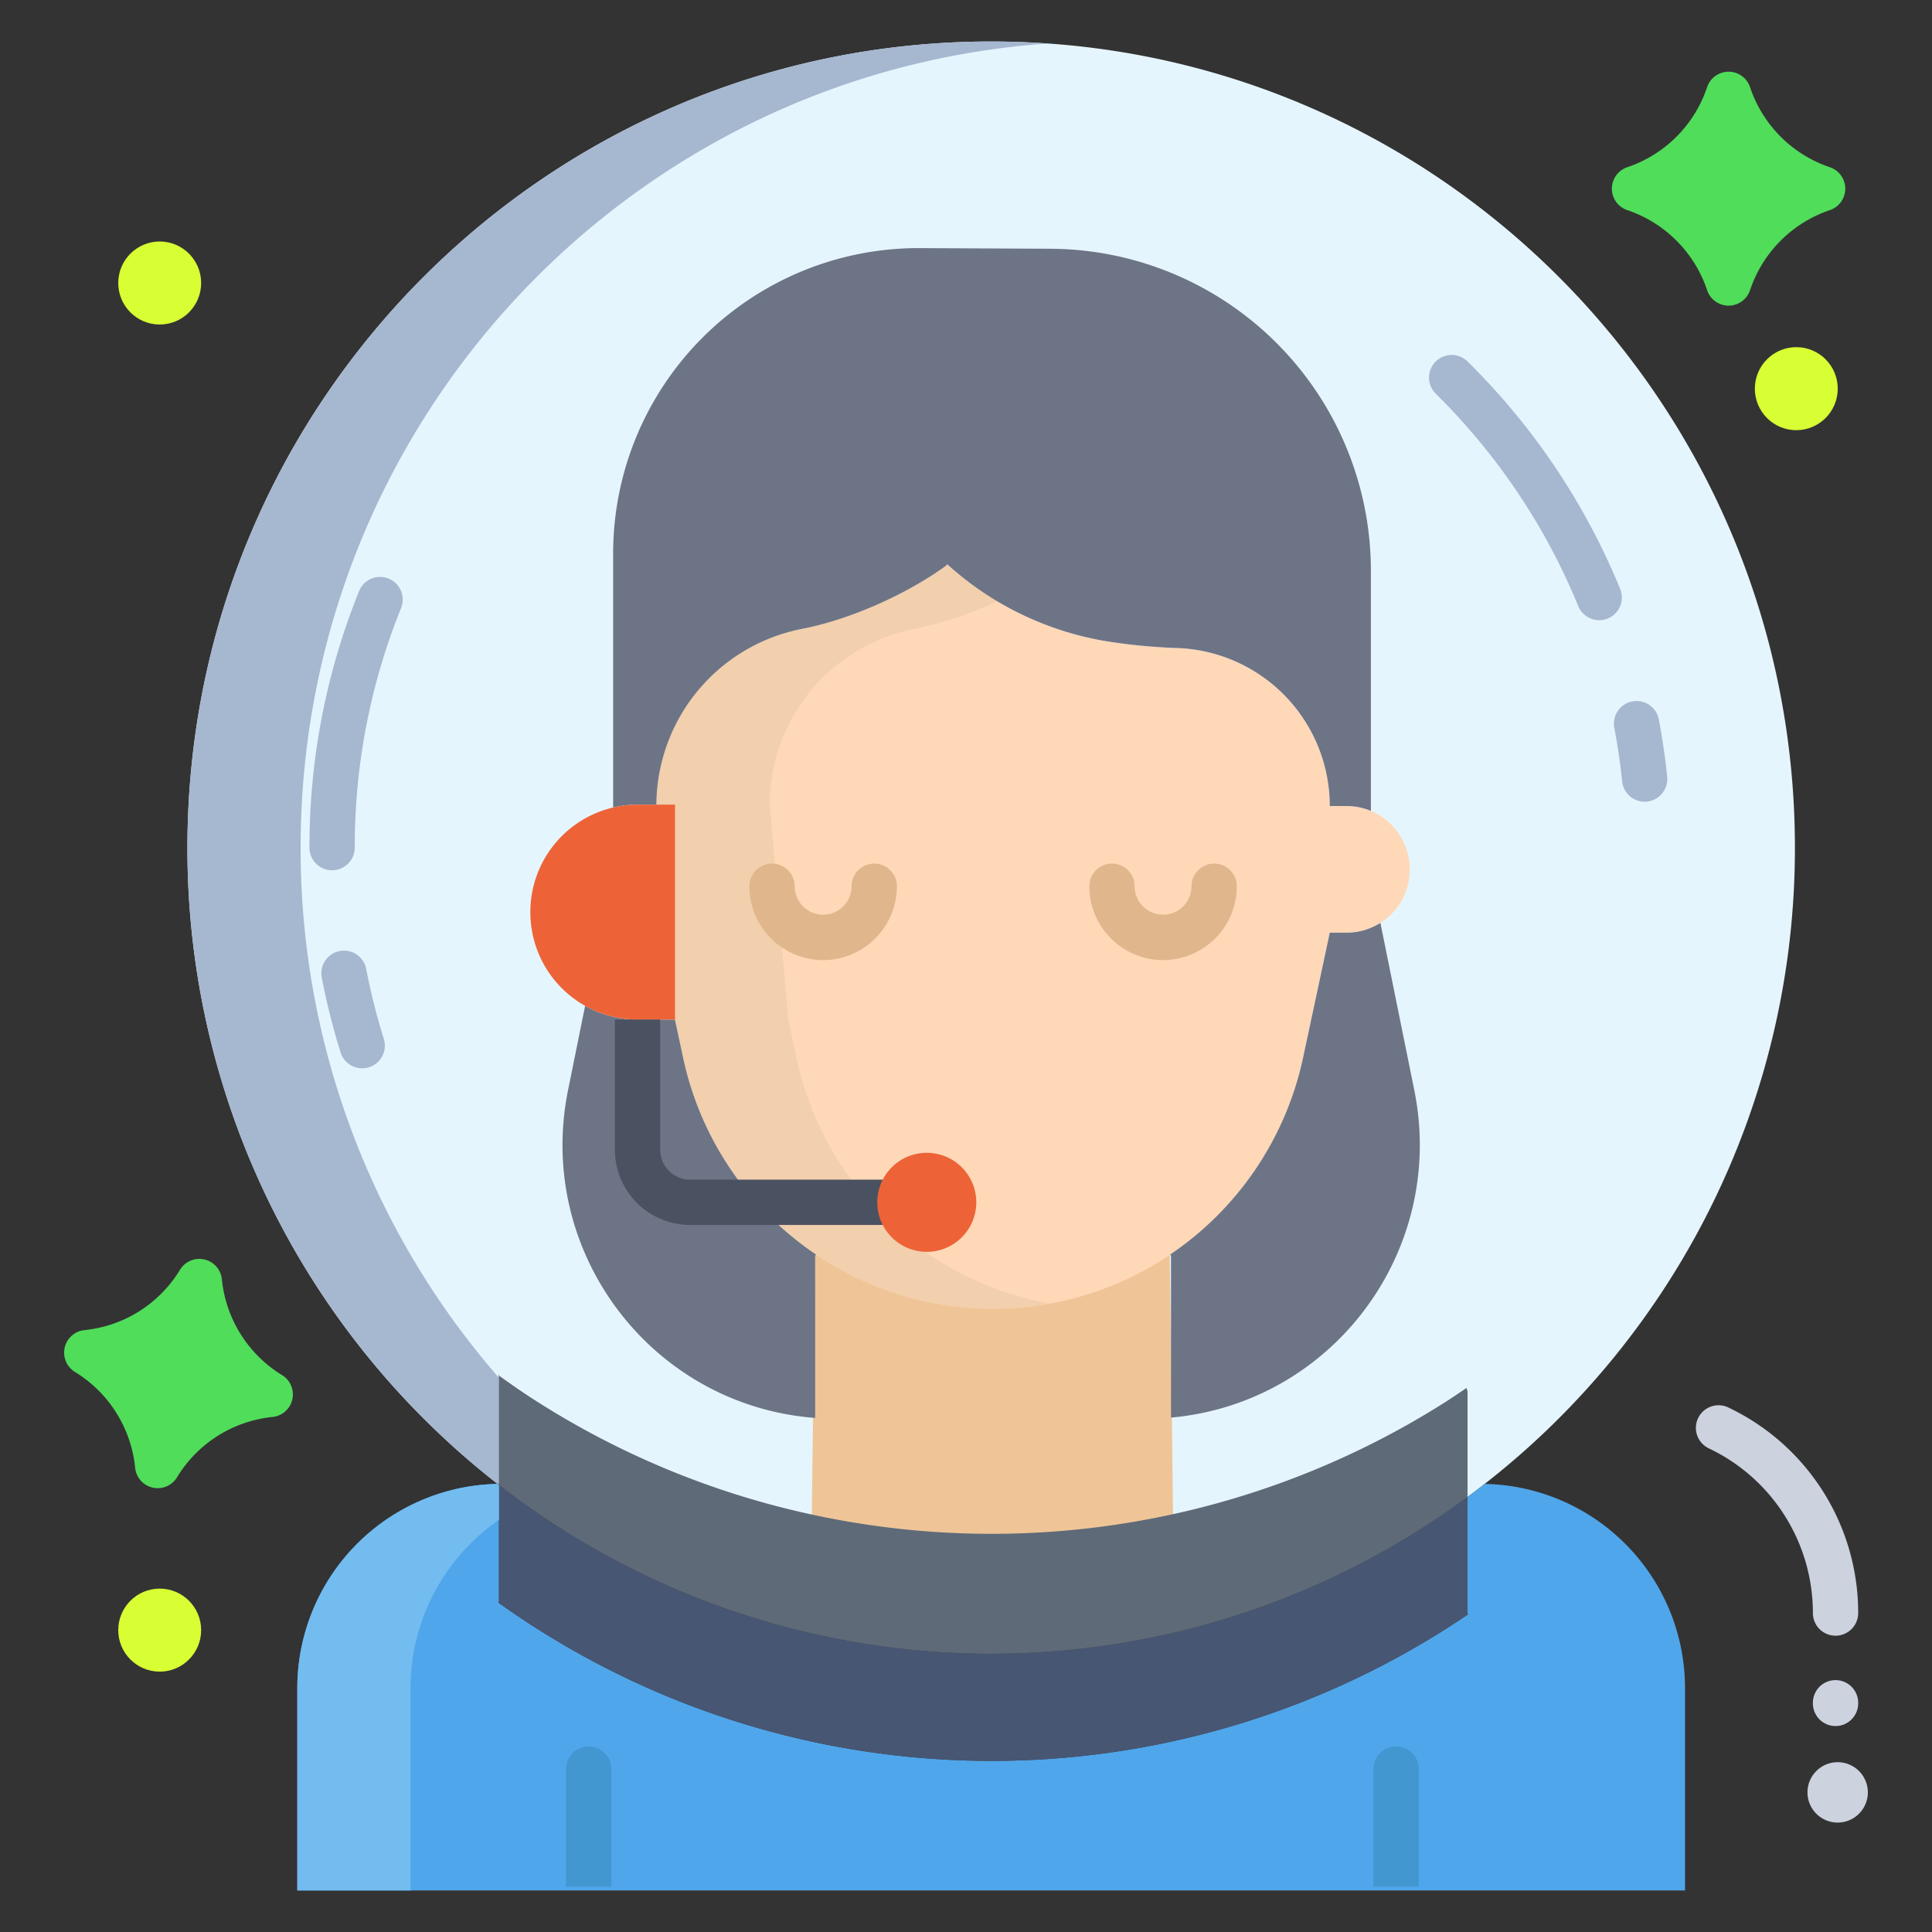 <svg id="Layer_1" height="512" viewBox="0 0 512 512" width="512" xmlns="http://www.w3.org/2000/svg" data-name="Layer 1"><rect x="0" y="0" width="512" height="512" fill="#333333" stroke="none"/><path d="m262.67 11c-117.64 0-213 95.65-213 213.63a213.488 213.488 0 0 0 82.21 168.62h.35v-28.64c-.05-.04-.1-.07-.15-.11l.15-.2v.31c24.69 17.66 53.09 36.45 83.8 42.95l94.3 1.83c28.48-6.13 54.96-25.68 78.32-41.51l.2.93v27.95c1.56-1.15 3.09-2.32 4.61-3.51a213.488 213.488 0 0 0 82.21-168.62c0-117.98-95.36-213.63-213-213.63z" fill="#e5f5fd"/><path d="m216.25 332-.25.79-1 79.21 96-1-1-78.21.11-.79z" fill="#efc597"/><path d="m79.67 224.63c0-112.921 87.362-205.374 198-213.095-4.956-.346-9.956-.535-15-.535-117.64 0-213 95.65-213 213.63a213.488 213.488 0 0 0 82.21 168.62h.35v-28.119a213.165 213.165 0 0 1 -52.56-140.501z" fill="#a6b7d0"/><path d="m200.44 318.63a84.222 84.222 0 0 1 -19.43-38.42l-2.14-10.01h.02v-56.96h-4.94a47.733 47.733 0 0 1 38.57-46.58c11.99-2.3 26.97-8.66 38.08-16.66l.43-.47c.12.11.25.22.37.33a82.872 82.872 0 0 0 42.31 20.15 151.637 151.637 0 0 0 18.19 1.72 41.921 41.921 0 0 1 40.51 41.88h4.46a16.794 16.794 0 0 1 11.84 28.65 16.792 16.792 0 0 1 -11.84 4.91h-4.46l-7.06 33.04a83.939 83.939 0 0 1 -129.1 52.25q-3.045-2.055-5.9-4.37a84.338 84.338 0 0 1 -9.91-9.46z" fill="#ffd8b7"/><path d="m246.25 332.46q-3.045-2.055-5.9-4.37a83.976 83.976 0 0 1 -29.34-47.98l-2.14-10.11h.02l-4.94-56.86a47.679 47.679 0 0 1 38.57-46.53 97.454 97.454 0 0 0 21.834-7.272 83.709 83.709 0 0 1 -12.954-9.491c-.12-.11-.25-.213-.37-.323l-.43.473c-11.11 8-26.09 14.361-38.08 16.661a47.626 47.626 0 0 0 -38.57 46.481l4.94 56.861h-.02l2.14 10.11a84.381 84.381 0 0 0 29.34 47.955c1.9 1.54 3.87 3.012 5.9 4.382a83.779 83.779 0 0 0 61.93 13.023 83.627 83.627 0 0 1 -31.93-13.01z" fill="#f2cfad"/><path d="m446.55 447.48v53.52h-367.76v-53.52a54.16 54.16 0 0 1 53.09-54.23c.11.09.23.18.35.27v30.98l-.15.21a224.648 224.648 0 0 0 256.97 3.1l-.2-.3v-30.75c1.56-1.15 3.09-2.32 4.61-3.51a54.16 54.16 0 0 1 53.09 54.23z" fill="#50a6ea"/><path d="m388.85 427.51.2.3a224.648 224.648 0 0 1 -256.97-3.1l.15-.21v-30.98a212.546 212.546 0 0 0 256.62 3.24z" fill="#475673"/><path d="m216.03 401.56a224.5 224.5 0 0 0 172.62-33.68l.2.93v27.95a212.546 212.546 0 0 1 -256.62-3.24v-28.91a223.548 223.548 0 0 0 83.8 36.95z" fill="#5f6a78"/><g fill="#6d7486"><path d="m374.8 288.9c8.59 42.44-21.52 82.92-64.47 86.78v-42.89l-.22-.33a84.2 84.2 0 0 0 35.24-52.25l7.06-33.04h4.46a16.572 16.572 0 0 0 8.95-2.6z"/><path d="m278.09 65.92-34.78-.17a80.936 80.936 0 0 0 -80.82 81.06v67.08l.02.1a28.235 28.235 0 0 1 6.48-.75h4.96a47.733 47.733 0 0 1 38.57-46.58c11.99-2.3 26.97-8.66 38.08-16.66l.43-.47c.12.11.25.22.37.33a82.872 82.872 0 0 0 42.31 20.15 151.637 151.637 0 0 0 18.19 1.72 41.921 41.921 0 0 1 40.51 41.88h4.46a16.764 16.764 0 0 1 6.43 1.28v-63.51a85.334 85.334 0 0 0 -85.21-85.46z"/><path d="m210.35 328.09a84.1 84.1 0 0 1 -29.34-47.88l-2.14-10.01h-9.92a28.356 28.356 0 0 1 -13.89-3.64l-4.52 22.34c-8.63 42.58 21.72 83.18 64.89 86.82h.6v-42.93l.22-.33q-3.045-2.055-5.9-4.37z"/></g><path d="m173.95 213.24h4.94v56.96h-9.94a28.428 28.428 0 0 1 -28.4-28.44v-.08a28.449 28.449 0 0 1 28.44-28.44z" fill="#ed6337"/><path d="m132.23 402.781v-9.261c-.12-.09-.24-.18-.35-.27a54.16 54.16 0 0 0 -53.09 54.23v53.52h30v-53.52a54.218 54.218 0 0 1 23.44-44.699z" fill="#72bcef"/><path d="m218.14 254.443a19.581 19.581 0 0 1 -19.54-19.58 6 6 0 0 1 12 0 7.54 7.54 0 1 0 15.08 0 6 6 0 0 1 12 0 19.582 19.582 0 0 1 -19.54 19.58z" fill="#e0b68c"/><path d="m308.225 254.443a19.581 19.581 0 0 1 -19.54-19.58 6 6 0 0 1 12 0 7.54 7.54 0 1 0 15.08 0 6 6 0 1 1 12 0 19.582 19.582 0 0 1 -19.54 19.58z" fill="#e0b68c"/><path d="m88.011 230.629a6 6 0 0 1 -6-6 180.691 180.691 0 0 1 13.151-67.986 6 6 0 0 1 11.127 4.494 168.739 168.739 0 0 0 -12.278 63.492 6 6 0 0 1 -6 6z" fill="#a6b7d0"/><path d="m95.983 283.116a6 6 0 0 1 -5.724-4.21 180.949 180.949 0 0 1 -4.975-19.77 6 6 0 1 1 11.783-2.267 169.006 169.006 0 0 0 4.645 18.454 6 6 0 0 1 -5.729 7.793z" fill="#a6b7d0"/><path d="m238.53 324.626h-55.678a19.945 19.945 0 0 1 -19.9-19.942v-34.484h12v34.48a7.931 7.931 0 0 0 7.9 7.942h55.678z" fill="#4a5160"/><path d="m156 462.815a6 6 0 0 0 -6 6v31.185h12v-31.185a6 6 0 0 0 -6-6z" fill="#4297d1"/><path d="m370 462.815a6 6 0 0 0 -6 6v31.185h12v-31.185a6 6 0 0 0 -6-6z" fill="#4297d1"/><path d="m486.436 457.418a6 6 0 0 1 -6-6v-.168a6 6 0 0 1 12 0v.168a6 6 0 0 1 -6 6z" fill="#ccd3df"/><path d="m486.436 433.479a6 6 0 0 1 -6-6 48.287 48.287 0 0 0 -27.575-43.648 6 6 0 0 1 5.139-10.844 60.244 60.244 0 0 1 34.436 54.492 6 6 0 0 1 -6 6z" fill="#ccd3df"/><path d="m487.006 483a8 8 0 1 1 7.994-8 8.006 8.006 0 0 1 -7.994 8z" fill="#ccd3df"/><path d="m435.846 212.456a6 6 0 0 1 -5.962-5.386c-.489-4.747-1.188-9.522-2.074-14.191a6 6 0 0 1 11.789-2.24c.95 5 1.7 10.116 2.222 15.2a6.012 6.012 0 0 1 -5.975 6.616z" fill="#a6b7d0"/><path d="m423.809 164.354a6 6 0 0 1 -5.555-3.728c-1.966-4.8-4.178-9.561-6.572-14.145a169.224 169.224 0 0 0 -31.205-42.152 6 6 0 0 1 8.423-8.547 181.1 181.1 0 0 1 33.417 45.143c2.567 4.91 4.936 10.01 7.042 15.155a6 6 0 0 1 -5.55 8.274z" fill="#a6b7d0"/><path d="m484.92 44.31a33.632 33.632 0 0 1 -21.135-21.2 6 6 0 0 0 -11.387 0 33.632 33.632 0 0 1 -21.135 21.2 6 6 0 0 0 0 11.38 33.632 33.632 0 0 1 21.135 21.2 6 6 0 0 0 11.387 0 33.632 33.632 0 0 1 21.135-21.2 6 6 0 0 0 0-11.38z" fill="#50dd5a"/><path d="m74.732 364.411a33.7 33.7 0 0 1 -15.932-25.378 6 6 0 0 0 -11.106-2.516 33.562 33.562 0 0 1 -25.285 15.975 6 6 0 0 0 -2.526 11.1 33.7 33.7 0 0 1 15.933 25.378 6 6 0 0 0 11.106 2.516 33.564 33.564 0 0 1 25.285-15.975 6 6 0 0 0 2.526-11.1z" fill="#50dd5a"/><ellipse cx="476.038" cy="103" fill="#d8ff33" rx="10.985" ry="11"/><ellipse cx="42.322" cy="75" fill="#d8ff33" rx="10.985" ry="11"/><ellipse cx="42.322" cy="432" fill="#d8ff33" rx="10.985" ry="11"/><path d="m245.63 331.748a13.122 13.122 0 1 1 13.1-13.122 13.126 13.126 0 0 1 -13.1 13.122z" fill="#ed6337"/></svg>